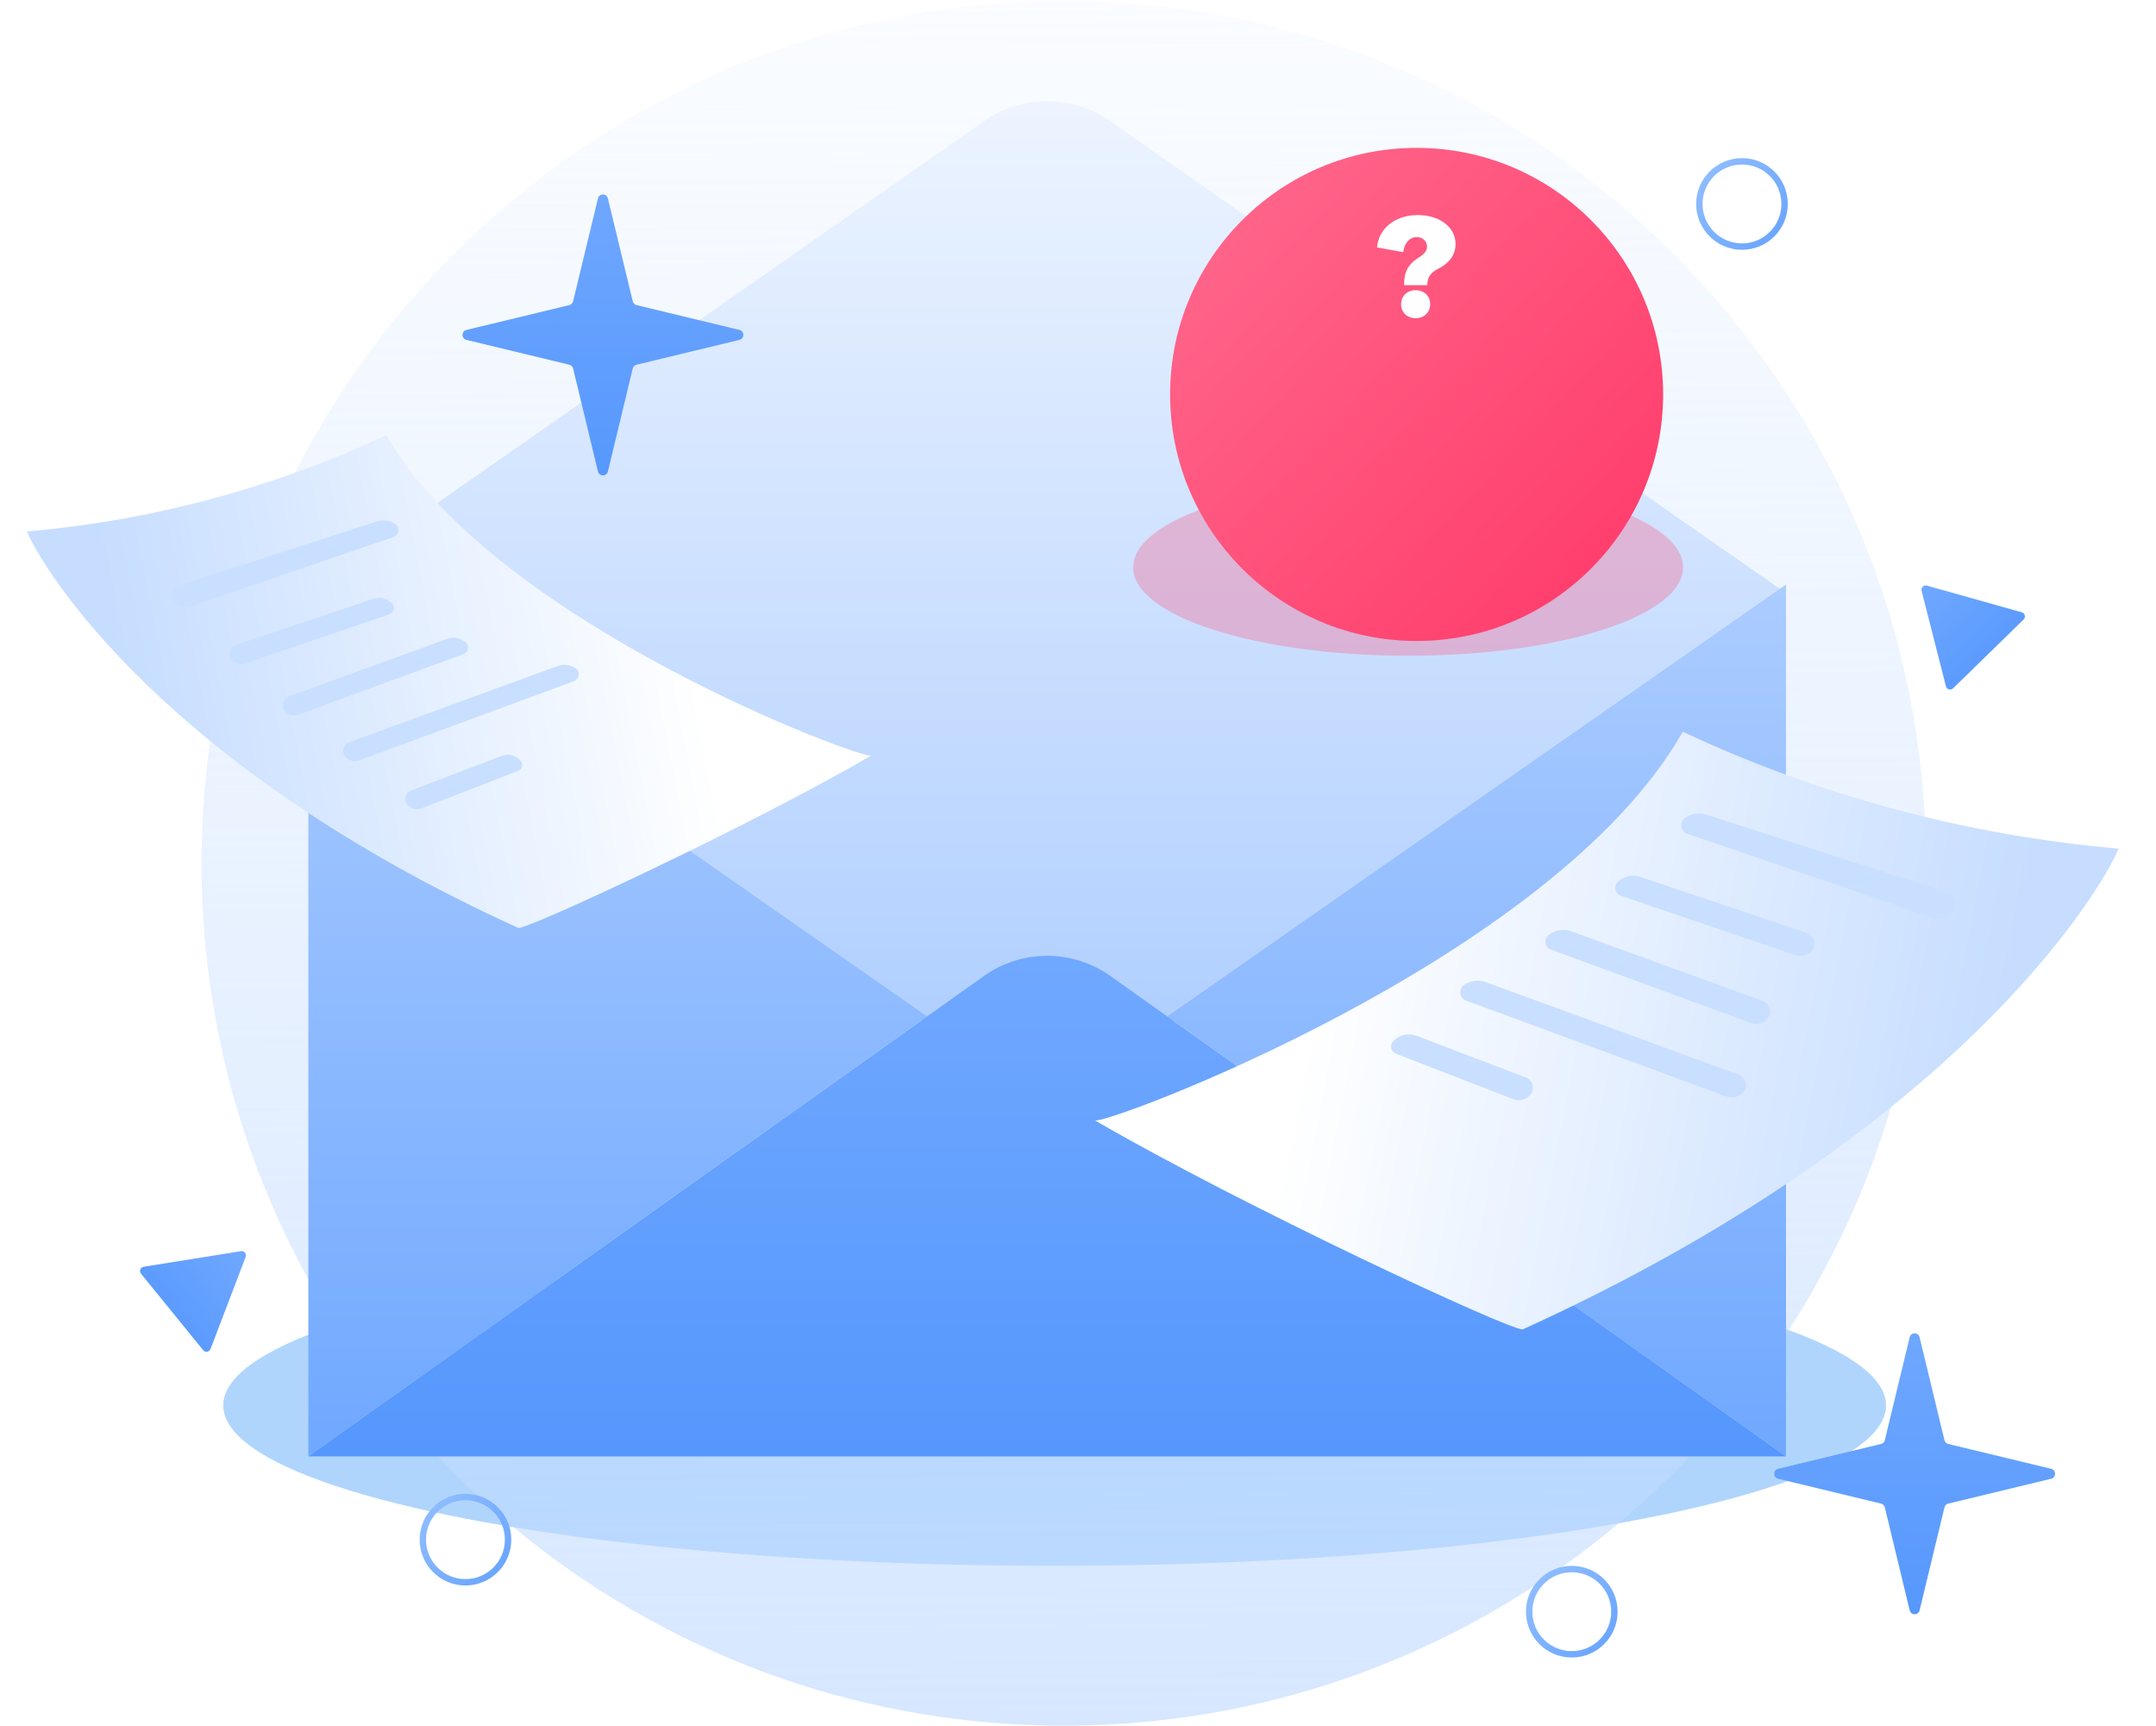 <svg width="881" height="705" viewBox="0 0 881 705" fill="none" xmlns="http://www.w3.org/2000/svg">
<g filter="url(#filter0_f_102_3)">
<ellipse cx="430.948" cy="574.187" rx="339.724" ry="65.537" fill="#1F88F8" fill-opacity="0.35"/>
</g>
<path d="M434.68 705C629.25 705 786.979 547.27 786.979 352.701C786.979 158.132 629.25 0.402 434.68 0.402C240.111 0.402 82.382 158.132 82.382 352.701C82.382 547.27 240.111 705 434.68 705Z" fill="url(#paint0_linear_102_3)"/>
<g filter="url(#filter1_d_102_3)">
<path d="M729.79 238.821L427.894 449.506L125.998 238.821L402.36 45.876C409.855 40.652 418.771 37.852 427.906 37.852C437.042 37.852 445.958 40.652 453.453 45.876L508.58 84.415L523.013 94.438L668.348 195.922L683.658 206.672L729.79 238.821Z" fill="url(#paint1_linear_102_3)"/>
</g>
<path d="M378.806 415.252L125.998 595.016V238.821L378.806 415.252Z" fill="url(#paint2_linear_102_3)"/>
<g filter="url(#filter2_f_102_3)">
<ellipse cx="575.396" cy="231.789" rx="112.35" ry="36.112" fill="#FF4C77" fill-opacity="0.3"/>
</g>
<path d="M477.006 415.252L729.814 595.016V238.821L477.006 415.252Z" fill="url(#paint3_linear_102_3)"/>
<path d="M125.998 595.017L402.034 398.764C409.589 393.385 418.632 390.494 427.906 390.494C437.181 390.494 446.224 393.385 453.778 398.764L729.79 595.017H125.998Z" fill="url(#paint4_linear_102_3)"/>
<path d="M551.453 137.64C554.197 137.64 556.113 135.767 556.113 133.154C556.113 130.541 554.197 128.668 551.453 128.668C548.753 128.668 546.793 130.541 546.793 133.154C546.793 135.767 548.753 137.64 551.453 137.64ZM555.198 127.056C555.198 124.008 556.679 122.832 558.944 121.656C561.993 120.088 564.257 117.519 564.257 113.86C564.257 108.416 559.075 104.584 552.15 104.584C544.833 104.584 539.607 108.895 539.084 114.949L547.49 116.473C547.795 113.686 549.45 111.639 551.801 111.639C553.674 111.639 555.111 112.946 555.111 114.731C555.111 116.517 553.5 117.519 552.106 118.433C549.058 120.437 547.751 122.701 547.751 127.056H555.198Z" fill="white"/>
<g filter="url(#filter3_d_102_3)">
<path d="M157.896 174.276C111.614 195.926 61.88 209.254 10.973 213.647C17.852 229.637 66.725 309.675 211.809 375.625C215.731 376.228 306.328 334.082 356.047 305.18C354.357 307.594 201.611 251.389 157.896 174.276Z" fill="url(#paint5_linear_102_3)"/>
</g>
<path d="M578.866 261.874C634.499 261.874 679.598 216.774 679.598 161.141C679.598 105.509 634.499 60.409 578.866 60.409C523.234 60.409 478.134 105.509 478.134 161.141C478.134 216.774 523.234 261.874 578.866 261.874Z" fill="url(#paint6_linear_102_3)"/>
<path d="M578.461 130.001C581.959 130.001 584.402 127.614 584.402 124.282C584.402 120.951 581.959 118.564 578.461 118.564C575.019 118.564 572.52 120.951 572.52 124.282C572.52 127.614 575.019 130.001 578.461 130.001ZM583.236 116.509C583.236 112.623 585.123 111.124 588.011 109.625C591.897 107.626 594.784 104.35 594.784 99.687C594.784 92.746 588.177 87.861 579.349 87.861C570.022 87.861 563.359 93.357 562.693 101.075L573.408 103.018C573.797 99.465 575.907 96.855 578.905 96.855C581.292 96.855 583.125 98.521 583.125 100.797C583.125 103.073 581.07 104.35 579.294 105.516C575.407 108.07 573.742 110.957 573.742 116.509H583.236Z" fill="white"/>
<path d="M161.478 214.071C159.348 212.593 156.651 212.194 154.184 212.992L73.209 239.19C70.308 240.129 69.274 243.702 71.226 246.044V246.044C72.798 247.93 75.371 248.65 77.693 247.855L160.735 219.412C163.078 218.609 163.513 215.483 161.478 214.071V214.071Z" fill="#C9DFFF"/>
<path d="M160.074 246.337C158.02 244.408 155.072 243.766 152.402 244.664L96.344 263.531C93.872 264.363 92.999 267.412 94.657 269.426V269.426C96.011 271.071 98.243 271.705 100.26 271.019L159.067 250.995C161.053 250.319 161.603 247.772 160.074 246.337V246.337Z" fill="#C9DFFF"/>
<path d="M190.163 262.314C188.02 260.598 185.137 260.123 182.556 261.061L117.984 284.53C115.45 285.451 114.687 288.666 116.538 290.627V290.627C117.953 292.128 120.127 292.64 122.064 291.929L189.36 267.234C191.452 266.466 191.902 263.707 190.163 262.314V262.314Z" fill="#C9DFFF"/>
<path d="M212.738 310.755C210.752 308.561 207.624 307.811 204.86 308.866L167.957 322.948C165.69 323.813 164.874 326.6 166.314 328.551V328.551C167.664 330.38 170.071 331.079 172.191 330.258L211.745 314.938C213.451 314.277 213.965 312.112 212.738 310.755V310.755Z" fill="#C9DFFF"/>
<g filter="url(#filter4_d_102_3)">
<path d="M692.896 285.896C749.016 312.148 809.322 328.308 871.049 333.635C862.709 353.023 803.446 450.075 627.524 530.043C622.769 530.774 512.914 479.67 452.627 444.624C454.675 447.551 639.889 379.399 692.896 285.896Z" fill="url(#paint7_linear_102_3)"/>
</g>
<path d="M688.554 334.15C691.137 332.358 694.408 331.874 697.398 332.842L795.586 364.608C799.104 365.746 800.357 370.079 797.99 372.919V372.919C796.084 375.206 792.965 376.079 790.149 375.115L689.455 340.626C686.614 339.653 686.087 335.862 688.554 334.15V334.15Z" fill="#C9DFFF"/>
<path d="M661.063 360.299C663.553 357.96 667.128 357.181 670.365 358.271L738.34 381.147C741.337 382.156 742.395 385.854 740.385 388.296V388.296C738.743 390.29 736.037 391.06 733.591 390.227L662.284 365.947C659.876 365.128 659.209 362.039 661.063 360.299V360.299Z" fill="#C9DFFF"/>
<path d="M632.811 382.006C635.409 379.924 638.905 379.348 642.034 380.486L720.331 408.943C723.405 410.06 724.329 413.958 722.086 416.336V416.336C720.369 418.156 717.733 418.777 715.384 417.915L633.784 387.971C631.247 387.04 630.701 383.695 632.811 382.006V382.006Z" fill="#C9DFFF"/>
<path d="M569.238 425.435C571.645 422.775 575.439 421.865 578.791 423.144L623.538 440.22C626.286 441.269 627.276 444.648 625.53 447.014V447.014C623.892 449.231 620.974 450.079 618.404 449.084L570.442 430.508C568.373 429.706 567.75 427.08 569.238 425.435V425.435Z" fill="#C9DFFF"/>
<path d="M598.447 402.242C601.096 400.581 604.364 400.237 607.301 401.311L710.403 439.008C713.699 440.213 714.497 444.509 711.854 446.818V446.818C710.107 448.344 707.665 448.795 705.487 447.993L599.131 408.813C596.262 407.757 595.858 403.867 598.447 402.242V402.242Z" fill="#C9DFFF"/>
<path d="M235.07 272.903C232.886 271.532 230.191 271.249 227.769 272.134L142.74 303.224C140.022 304.217 139.364 307.76 141.543 309.664V309.664C142.984 310.923 144.998 311.295 146.794 310.633L234.506 278.322C236.872 277.45 237.206 274.242 235.07 272.903V272.903Z" fill="#C9DFFF"/>
<path d="M729.239 83.327C729.239 92.947 721.44 100.745 711.82 100.745C702.2 100.745 694.402 92.947 694.402 83.327C694.402 73.707 702.2 65.908 711.82 65.908C721.44 65.908 729.239 73.707 729.239 83.327Z" stroke="url(#paint8_linear_102_3)" stroke-width="2.613"/>
<circle cx="190.198" cy="629.025" r="17.419" stroke="url(#paint9_linear_102_3)" stroke-width="2.613"/>
<circle cx="642.272" cy="658.45" r="17.419" stroke="url(#paint10_linear_102_3)" stroke-width="2.613"/>
<path d="M244.34 81.044C244.855 78.911 247.889 78.911 248.404 81.044L258.556 123.101C258.74 123.863 259.335 124.458 260.098 124.642L302.155 134.795C304.288 135.31 304.288 138.344 302.155 138.858L260.098 149.011C259.335 149.195 258.74 149.79 258.556 150.552L248.404 192.609C247.889 194.742 244.855 194.742 244.34 192.609L234.188 150.552C234.004 149.79 233.409 149.195 232.646 149.011L190.589 138.858C188.456 138.344 188.456 135.31 190.589 134.795L232.646 124.642C233.409 124.458 234.004 123.863 234.188 123.101L244.34 81.044Z" fill="url(#paint11_linear_102_3)"/>
<path d="M780.341 546.324C780.855 544.191 783.889 544.191 784.404 546.324L794.557 588.381C794.741 589.143 795.336 589.738 796.098 589.922L838.155 600.075C840.288 600.589 840.288 603.623 838.155 604.138L796.098 614.291C795.336 614.475 794.741 615.07 794.557 615.832L784.404 657.889C783.889 660.022 780.855 660.022 780.341 657.889L770.188 615.832C770.004 615.07 769.409 614.475 768.647 614.291L726.59 604.138C724.457 603.623 724.457 600.589 726.59 600.075L768.647 589.922C769.409 589.738 770.004 589.143 770.188 588.381L780.341 546.324Z" fill="url(#paint12_linear_102_3)"/>
<path d="M98.484 511.162C99.808 510.95 100.865 512.251 100.387 513.504L86.01 551.15C85.532 552.403 83.877 552.668 83.031 551.627L57.617 520.353C56.771 519.312 57.369 517.747 58.693 517.535L98.484 511.162Z" fill="url(#paint13_linear_102_3)"/>
<path d="M785.21 241.359C784.879 240.059 786.078 238.889 787.369 239.251L826.165 250.153C827.456 250.516 827.87 252.14 826.91 253.077L798.071 281.224C797.111 282.16 795.498 281.707 795.166 280.408L785.21 241.359Z" fill="url(#paint14_linear_102_3)"/>
<defs>
<filter id="filter0_f_102_3" x="69.451" y="486.877" width="722.994" height="174.621" filterUnits="userSpaceOnUse" color-interpolation-filters="sRGB">
<feFlood flood-opacity="0" result="BackgroundImageFix"/>
<feBlend mode="normal" in="SourceGraphic" in2="BackgroundImageFix" result="shape"/>
<feGaussianBlur stdDeviation="10.886" result="effect1_foregroundBlur_102_3"/>
</filter>
<filter id="filter1_d_102_3" x="122.515" y="37.852" width="610.759" height="418.622" filterUnits="userSpaceOnUse" color-interpolation-filters="sRGB">
<feFlood flood-opacity="0" result="BackgroundImageFix"/>
<feColorMatrix in="SourceAlpha" type="matrix" values="0 0 0 0 0 0 0 0 0 0 0 0 0 0 0 0 0 0 127 0" result="hardAlpha"/>
<feOffset dy="3.484"/>
<feGaussianBlur stdDeviation="1.742"/>
<feComposite in2="hardAlpha" operator="out"/>
<feColorMatrix type="matrix" values="0 0 0 0 0 0 0 0 0 0 0 0 0 0 0 0 0 0 0.25 0"/>
<feBlend mode="normal" in2="BackgroundImageFix" result="effect1_dropShadow_102_3"/>
<feBlend mode="normal" in="SourceGraphic" in2="effect1_dropShadow_102_3" result="shape"/>
</filter>
<filter id="filter2_f_102_3" x="441.274" y="173.903" width="268.245" height="115.771" filterUnits="userSpaceOnUse" color-interpolation-filters="sRGB">
<feFlood flood-opacity="0" result="BackgroundImageFix"/>
<feBlend mode="normal" in="SourceGraphic" in2="BackgroundImageFix" result="shape"/>
<feGaussianBlur stdDeviation="10.886" result="effect1_foregroundBlur_102_3"/>
</filter>
<filter id="filter3_d_102_3" x="0.522" y="167.309" width="365.976" height="222.257" filterUnits="userSpaceOnUse" color-interpolation-filters="sRGB">
<feFlood flood-opacity="0" result="BackgroundImageFix"/>
<feColorMatrix in="SourceAlpha" type="matrix" values="0 0 0 0 0 0 0 0 0 0 0 0 0 0 0 0 0 0 127 0" result="hardAlpha"/>
<feOffset dy="3.484"/>
<feGaussianBlur stdDeviation="5.226"/>
<feComposite in2="hardAlpha" operator="out"/>
<feColorMatrix type="matrix" values="0 0 0 0 0.02 0 0 0 0 0.169 0 0 0 0 0.396 0 0 0 0.15 0"/>
<feBlend mode="normal" in2="BackgroundImageFix" result="effect1_dropShadow_102_3"/>
<feBlend mode="normal" in="SourceGraphic" in2="effect1_dropShadow_102_3" result="shape"/>
</filter>
<filter id="filter4_d_102_3" x="432.541" y="284.154" width="448.034" height="273.766" filterUnits="userSpaceOnUse" color-interpolation-filters="sRGB">
<feFlood flood-opacity="0" result="BackgroundImageFix"/>
<feColorMatrix in="SourceAlpha" type="matrix" values="0 0 0 0 0 0 0 0 0 0 0 0 0 0 0 0 0 0 127 0" result="hardAlpha"/>
<feOffset dx="-5.28" dy="13.064"/>
<feGaussianBlur stdDeviation="7.403"/>
<feComposite in2="hardAlpha" operator="out"/>
<feColorMatrix type="matrix" values="0 0 0 0 0.021 0 0 0 0 0.168 0 0 0 0 0.396 0 0 0 0.15 0"/>
<feBlend mode="normal" in2="BackgroundImageFix" result="effect1_dropShadow_102_3"/>
<feBlend mode="normal" in="SourceGraphic" in2="effect1_dropShadow_102_3" result="shape"/>
</filter>
<linearGradient id="paint0_linear_102_3" x1="431.965" y1="-114.315" x2="439.182" y2="1122.91" gradientUnits="userSpaceOnUse">
<stop stop-color="#CAE0FF" stop-opacity="0"/>
<stop offset="1" stop-color="#BCD8FF"/>
</linearGradient>
<linearGradient id="paint1_linear_102_3" x1="427.894" y1="37.852" x2="427.894" y2="449.506" gradientUnits="userSpaceOnUse">
<stop stop-color="#EDF4FF"/>
<stop offset="1" stop-color="#ABCCFF"/>
</linearGradient>
<linearGradient id="paint2_linear_102_3" x1="252.402" y1="238.821" x2="252.402" y2="595.016" gradientUnits="userSpaceOnUse">
<stop stop-color="#ABCCFF"/>
<stop offset="1" stop-color="#70A8FF"/>
</linearGradient>
<linearGradient id="paint3_linear_102_3" x1="603.41" y1="238.821" x2="603.41" y2="595.016" gradientUnits="userSpaceOnUse">
<stop stop-color="#ABCCFF"/>
<stop offset="1" stop-color="#70A8FF"/>
</linearGradient>
<linearGradient id="paint4_linear_102_3" x1="427.894" y1="390.494" x2="427.894" y2="595.017" gradientUnits="userSpaceOnUse">
<stop stop-color="#70A8FF"/>
<stop offset="1" stop-color="#5597FD"/>
</linearGradient>
<linearGradient id="paint5_linear_102_3" x1="48.423" y1="263.889" x2="274.46" y2="219.751" gradientUnits="userSpaceOnUse">
<stop stop-color="#C6DDFF"/>
<stop offset="1" stop-color="white"/>
</linearGradient>
<linearGradient id="paint6_linear_102_3" x1="479.097" y1="73.964" x2="679.722" y2="262.551" gradientUnits="userSpaceOnUse">
<stop stop-color="#FF698D"/>
<stop offset="1" stop-color="#FF3868"/>
</linearGradient>
<linearGradient id="paint7_linear_102_3" x1="825.639" y1="394.556" x2="551.556" y2="341.037" gradientUnits="userSpaceOnUse">
<stop stop-color="#C6DDFF"/>
<stop offset="1" stop-color="white"/>
</linearGradient>
<linearGradient id="paint8_linear_102_3" x1="688.804" y1="71.624" x2="747.32" y2="122.337" gradientUnits="userSpaceOnUse">
<stop stop-color="#94BFFF"/>
<stop offset="1" stop-color="#4C94FE"/>
</linearGradient>
<linearGradient id="paint9_linear_102_3" x1="167.182" y1="617.322" x2="225.697" y2="668.035" gradientUnits="userSpaceOnUse">
<stop stop-color="#94BFFF"/>
<stop offset="1" stop-color="#4C94FE"/>
</linearGradient>
<linearGradient id="paint10_linear_102_3" x1="619.256" y1="646.747" x2="677.771" y2="697.46" gradientUnits="userSpaceOnUse">
<stop stop-color="#94BFFF"/>
<stop offset="1" stop-color="#4C94FE"/>
</linearGradient>
<linearGradient id="paint11_linear_102_3" x1="246.372" y1="72.627" x2="246.372" y2="201.026" gradientUnits="userSpaceOnUse">
<stop stop-color="#70A8FF"/>
<stop offset="1" stop-color="#5597FD"/>
</linearGradient>
<linearGradient id="paint12_linear_102_3" x1="782.372" y1="537.907" x2="782.372" y2="666.306" gradientUnits="userSpaceOnUse">
<stop stop-color="#70A8FF"/>
<stop offset="1" stop-color="#5597FD"/>
</linearGradient>
<linearGradient id="paint13_linear_102_3" x1="101.463" y1="510.685" x2="59.944" y2="544.425" gradientUnits="userSpaceOnUse">
<stop stop-color="#70A8FF"/>
<stop offset="1" stop-color="#5597FD"/>
</linearGradient>
<linearGradient id="paint14_linear_102_3" x1="784.465" y1="238.435" x2="821.832" y2="276.722" gradientUnits="userSpaceOnUse">
<stop stop-color="#70A8FF"/>
<stop offset="1" stop-color="#5597FD"/>
</linearGradient>
</defs>
</svg>
